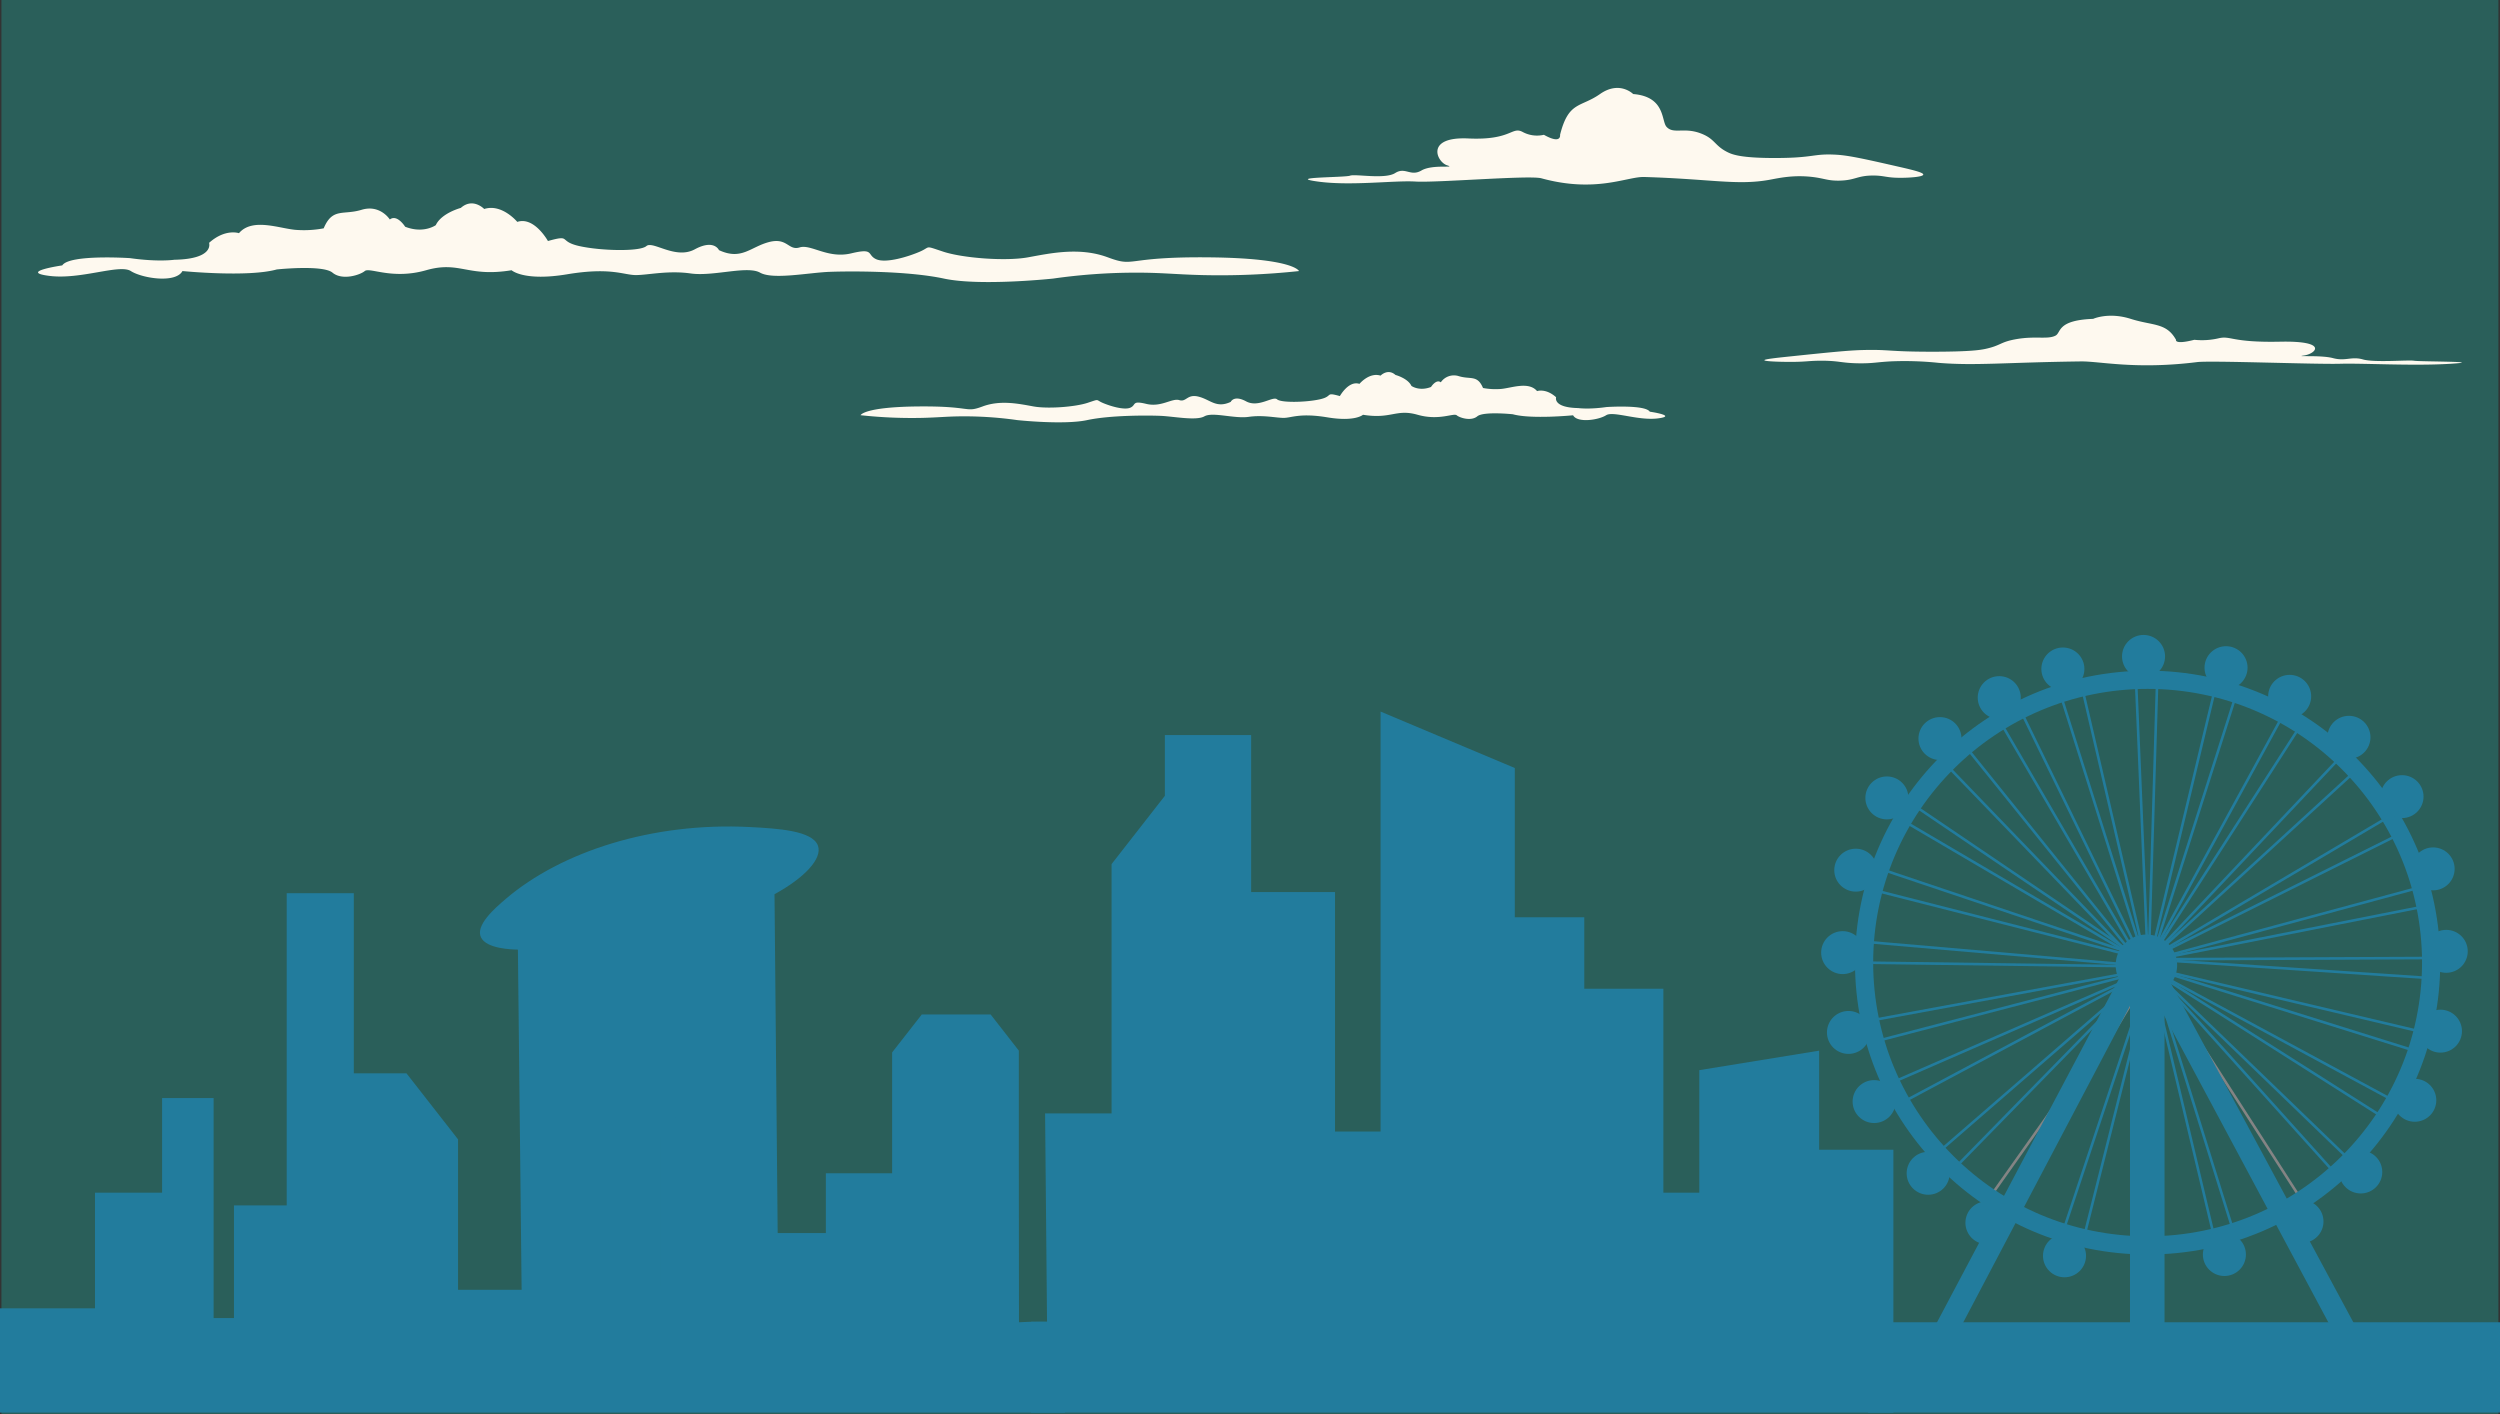<svg xmlns="http://www.w3.org/2000/svg" viewBox="0 0 1923.8 1088.3">
  <rect x="0" y="0" width="1923.8" height="1088.3" fill="#333333" stroke="none"/>
  <defs>
    <style>
      .cls-1 {
        fill: #17c3b2;
        opacity: 0.31;
      }

      .cls-2 {
        fill: #fef9ef;
      }

      .cls-3, .cls-4, .cls-5, .cls-7 {
        fill: none;
        stroke-miterlimit: 10;
      }

      .cls-3 {
        stroke: #848484;
      }

      .cls-3, .cls-4, .cls-5 {
        stroke-width: 2px;
      }

      .cls-4, .cls-7 {
        stroke: #227c9d;
      }

      .cls-5 {
        stroke: #6c6e71;
      }

      .cls-6 {
        fill: #227c9d;
      }

      .cls-7 {
        stroke-width: 14px;
      }
    </style>
  </defs>
  <g id="Layer_2" data-name="Layer 2">
    <g id="Layer_1-2" data-name="Layer 1">
      <g>
        <rect class="cls-1" x="1.1" width="1921.48" height="1088.3"/>
        <path class="cls-2" d="M999.62,208.59s-3.73-9.94-69.53-10.56-55.88,8.07-77.6,0-44.08-3.16-61.46,0-50.29.54-65.19-4.37-9.31-3.78-18,0-26.07,9.15-33.52,5.84-1.24-8.89-19.25-4.54-31-7.28-39.73-4.57-9.31-7.85-23.59-4.12-21.11,14.28-38.49,6.21c0,0-3.72-8.69-18.62-.62s-32.29-6.83-37.25-2.49-34.77,3.73-51.53,0-5.59-9.06-24.21-3.91c0,0-10.55-19.06-23.59-14.71,0,0-11.8-14.28-25.45-9.93,0,0-8.69-9.1-18-.83,0,0-14.9,3.93-19.24,13.24,0,0-9.31,6.83-23.59,1.24,0,0-6.21-9.93-11.8-5.58,0,0-7.45-11.8-21.73-7.45s-22.34-1.87-29.17,14.27a81.71,81.71,0,0,1-20.49,1.25c-12.42-.62-34.14-9.94-44.7,2.48,0,0-10.55-3.73-23,7.45,0,0,4.35,12.42-26.69,13,0,0-12.42,1.86-34.15-1.25,0,0-46.55-3.1-52.14,5.59,0,0-34.15,5-9.94,8.07s54-9.31,62.71-3.72,34.49,9.65,39.73,0c0,0,50.28,5,72.63-1.24,0,0,35.39-3.73,42.84,2.48s21.1,1.86,24.83-1.24,21.11,6.83,47.18-.62,31.66,5.58,65.8,0c0,0,9.32,8.69,42.84,3.1s43.46.62,52.77.62,24.83-3.72,42.21-1.24,43.46-6.21,53.39-.62,37.25,0,53.39-.62,60.22-.79,88.15,5.19,83.81,0,83.81,0a452.82,452.82,0,0,1,61.46-4.57c21.67-.14,32.22,1.34,53.39,1.86A572.36,572.36,0,0,0,999.62,208.59Z"/>
        <path class="cls-2" d="M1415.51,139c12.36-.27,13.42-3.88,25.82-3.93,9,0,10.16,1.83,21.58,1.75,5.67,0,16.8-.6,17.08-2.45.22-1.46-6.58-3.24-17.17-5.67-26.3-6-39.45-9-49.3-9.62-18.63-1.09-16.77,2.46-47.1,2.51-26.33.06-33.15-2.61-36.74-4.35-10.62-5.17-9.7-10.46-21.24-14.71-12.88-4.74-20.75.94-26.06-5-4-4.53-.76-23.15-25.62-25.17,0,0-10.47-10.57-25.52,0s-24.2,5.37-30.74,31.37c0,0,1.31,7.72-12.43,0a23.28,23.28,0,0,1-16.35-2.18c-8.51-4.53-8.51,6.55-41.87,5s-24.2,18.11-16.36,20.63-11.12-1-19.62,4-12.43-3-20.28,2-30.74.5-34.67,2-50.37,1-24.86,4.53,58.88-1,75.23,0,87.66-5,96.82-2.51c42.08,11.56,66-1.41,79.15-1,51.45,1.55,71.54,6.63,96.27,2.18,6.88-1.23,17.74-3.86,32.43-2.28C1403.93,137.19,1406.19,139.18,1415.51,139Z"/>
        <path class="cls-2" d="M662.22,319.51s2.38-6.34,44.38-6.74,35.66,5.15,49.53,0,28.13-2,39.22,0,32.1.35,41.61-2.79,5.94-2.41,11.49,0,16.64,5.84,21.39,3.73.8-5.67,12.29-2.9,19.81-4.64,25.36-2.91,5.94-5,15-2.63,13.47,9.11,24.57,4c0,0,2.38-5.55,11.89-.4s20.6-4.36,23.77-1.58,22.19,2.37,32.89,0,3.56-5.79,15.45-2.5c0,0,6.73-12.16,15.05-9.39,0,0,7.53-9.11,16.25-6.34,0,0,5.55-5.8,11.49-.52,0,0,9.51,2.5,12.28,8.44,0,0,6,4.36,15.06.8,0,0,4-6.34,7.53-3.57a12.22,12.22,0,0,1,13.87-4.75c9.11,2.77,14.26-1.19,18.62,9.11a52.13,52.13,0,0,0,13.07.79c7.93-.39,21.8-6.34,28.53,1.59,0,0,6.74-2.38,14.66,4.75,0,0-2.77,7.93,17,8.32,0,0,7.92,1.19,21.79-.79,0,0,29.72-2,33.29,3.57,0,0,21.79,3.17,6.33,5.15s-34.47-5.95-40-2.38-22,6.16-25.36,0c0,0-32.1,3.17-46.36-.79,0,0-22.59-2.38-27.34,1.58s-13.47,1.19-15.85-.79-13.47,4.36-30.11-.4-20.21,3.57-42,0c0,0-6,5.55-27.34,2s-27.74.4-33.68.4-15.85-2.38-26.94-.79-27.74-4-34.08-.4-23.77,0-34.07-.39-38.44-.51-56.27,3.31-53.49,0-53.49,0a289.48,289.48,0,0,0-39.22-2.92c-13.83-.09-20.57.86-34.08,1.19A364.83,364.83,0,0,1,662.22,319.51Z"/>
        <path class="cls-2" d="M1430.83,279.58c-14-.14-15.21-2-29.26-2-10.15,0-11.52.94-24.47.9-6.42,0-19-.31-19.36-1.26-.25-.75,7.46-1.66,19.47-2.91,29.8-3.1,44.71-4.64,55.87-4.94,21.11-.56,19,1.26,53.38,1.29,29.85,0,37.58-1.34,41.65-2.24,12-2.65,11-5.36,24.08-7.55,14.59-2.43,23.51.48,29.53-2.58,4.57-2.33.87-11.89,29-12.92,0,0,11.86-5.43,28.92,0s27.43,2.76,34.85,16.11c0,0-1.49,4,14.08,0a56.44,56.44,0,0,0,18.54-1.12c9.64-2.33,9.64,3.36,47.45,2.58s27.44,9.3,18.54,10.6,12.6-.52,22.24,2.06,14.09-1.55,23,1,34.85.25,39.29,1,57.1.52,28.18,2.33-66.73-.52-85.27,0-99.35-2.59-109.73-1.3c-47.7,5.94-74.86-.72-89.72-.51-58.31.79-81.08,3.4-109.11,1.12a252.34,252.34,0,0,0-36.76-1.17C1444,278.67,1441.39,279.68,1430.83,279.58Z"/>
        <g>
          <g>
            <g>
              <g>
                <path class="cls-3" d="M1529,924.43Q1587.43,842,1645.86,759.5"/>
                <path class="cls-3" d="M1543.41,931.4l104.44-172.15"/>
              </g>
              <g>
                <path class="cls-3" d="M1756.63,933.27l-91.18-171.18"/>
                <path class="cls-3" d="M1771.24,923.69Q1718.67,842,1666.07,760.26"/>
              </g>
              <g>
                <g>
                  <path class="cls-4" d="M1555.11,547.15l87.78,180"/>
                  <path class="cls-4" d="M1538.46,554.1,1638.9,726.43"/>
                </g>
                <g>
                  <path class="cls-4" d="M1602.72,531.34l46.11,198.58"/>
                  <path class="cls-4" d="M1585.53,534.12l62.2,197.44"/>
                </g>
                <g>
                  <path class="cls-4" d="M1659.93,525.47q-3,101.87-6.1,203.72"/>
                  <path class="cls-4" d="M1643.8,525.75l8.55,204.74"/>
                </g>
                <g>
                  <path class="cls-4" d="M1720,536.83q-31.35,98.31-62.68,196.62"/>
                  <path class="cls-4" d="M1704.22,531.3l-48.66,203"/>
                </g>
                <g>
                  <path class="cls-4" d="M1769.4,559.66,1663.35,724.47"/>
                  <path class="cls-4" d="M1755.13,553.4l-93.69,171.38"/>
                </g>
                <g>
                  <path class="cls-4" d="M1811,594.66,1667.36,726.3"/>
                  <path class="cls-4" d="M1798.87,584.87,1665.45,726.1"/>
                </g>
                <g>
                  <path class="cls-4" d="M1843.7,643.26,1669,730.39"/>
                  <path class="cls-4" d="M1834.78,630.52l-167.55,99.15"/>
                </g>
                <g>
                  <path class="cls-4" d="M1863.14,698,1673.4,735.43"/>
                  <path class="cls-4" d="M1859.49,683.58l-187.61,50.7"/>
                </g>
                <g>
                  <path class="cls-4" d="M1867.84,752.52l-193-12.93"/>
                  <path class="cls-4" d="M1866.52,737.23l-192.83.86"/>
                </g>
                <g>
                  <path class="cls-4" d="M1857.08,808.23l-184.56-57.71"/>
                  <path class="cls-4" d="M1859.39,793.06l-187.66-44.28"/>
                </g>
                <g>
                  <path class="cls-4" d="M1834.2,860l-163.5-103.8"/>
                  <path class="cls-4" d="M1840.05,845.94q-84.85-45.8-169.69-91.61"/>
                </g>
                <g>
                  <path class="cls-4" d="M1797.07,903.15q-64.71-72-129.43-143.95"/>
                  <path class="cls-4" d="M1808,892.54,1667.82,757.28"/>
                </g>
                <g>
                  <path class="cls-4" d="M1586.87,949.86q32.2-96.66,64.4-193.33"/>
                  <path class="cls-4" d="M1602.55,956.47l50.52-200.74"/>
                </g>
                <g>
                  <path class="cls-4" d="M1488.31,889.53l150.41-130.4"/>
                  <path class="cls-4" d="M1500.32,902.86l140.39-143.54"/>
                </g>
                <g>
                  <path class="cls-4" d="M1444.63,667.86,1641.35,734"/>
                  <path class="cls-4" d="M1439,684.18l203.24,51.72"/>
                </g>
                <g>
                  <path class="cls-4" d="M1470.13,617.91l167.58,113.52"/>
                  <path class="cls-4" d="M1463.44,630.87l174.65,102.56"/>
                </g>
                <g>
                  <path class="cls-4" d="M1512.48,574.35q63.9,79.35,127.78,158.71"/>
                  <path class="cls-4" d="M1496.81,587.57l140.73,146"/>
                </g>
                <g>
                  <path class="cls-4" d="M1452,834.79l184.88-80.61"/>
                  <path class="cls-4" d="M1460.77,850,1638.71,755"/>
                </g>
                <g>
                  <path class="cls-4" d="M1434.54,786.22l204.85-37.73"/>
                  <path class="cls-4" d="M1439.42,802.35,1641,749.79"/>
                </g>
                <g>
                  <path class="cls-4" d="M1431.79,724.43l200.59,17.38"/>
                  <path class="cls-4" d="M1432.1,740.74l201.4,2.69"/>
                </g>
                <g>
                  <path class="cls-4" d="M1704.42,954.31l-47.7-200.52"/>
                  <path class="cls-4" d="M1718.82,948q-30.51-97.94-61-195.86"/>
                </g>
              </g>
              <ellipse class="cls-5" cx="1649.5" cy="742.86" rx="218.18" ry="217.63"/>
              <ellipse class="cls-6" cx="1651.7" cy="742.74" rx="23.66" ry="23.6"/>
              <ellipse class="cls-7" cx="1652.63" cy="740.74" rx="218.18" ry="217.63"/>
              <rect class="cls-6" x="1639.07" y="749.24" width="26.58" height="301.64"/>
              <ellipse class="cls-6" cx="1649.5" cy="505.12" rx="16.56" ry="16.52"/>
              <ellipse class="cls-6" cx="1587.43" cy="514.78" rx="16.56" ry="16.52"/>
              <ellipse class="cls-6" cx="1538.46" cy="536.83" rx="16.56" ry="16.52"/>
              <ellipse class="cls-6" cx="1492.85" cy="568.35" rx="16.56" ry="16.52"/>
              <ellipse class="cls-6" cx="1452" cy="614.01" rx="16.56" ry="16.52"/>
              <ellipse class="cls-6" cx="1428.07" cy="669.61" rx="16.56" ry="16.52"/>
              <ellipse class="cls-6" cx="1417.98" cy="733.06" rx="16.56" ry="16.52"/>
              <ellipse class="cls-6" cx="1422.44" cy="794.48" rx="16.56" ry="16.52"/>
              <ellipse class="cls-6" cx="1442.18" cy="847.68" rx="16.56" ry="16.52"/>
              <ellipse class="cls-6" cx="1483.77" cy="902.86" rx="16.56" ry="16.52"/>
              <ellipse class="cls-6" cx="1528.99" cy="940.95" rx="16.56" ry="16.52"/>
              <ellipse class="cls-6" cx="1588.68" cy="966.37" rx="16.56" ry="16.52"/>
              <ellipse class="cls-6" cx="1712.98" cy="513.79" rx="16.56" ry="16.52"/>
              <ellipse class="cls-6" cx="1761.94" cy="535.84" rx="16.56" ry="16.52"/>
              <ellipse class="cls-6" cx="1807.56" cy="567.36" rx="16.56" ry="16.52"/>
              <ellipse class="cls-6" cx="1848.4" cy="613.02" rx="16.56" ry="16.52"/>
              <ellipse class="cls-6" cx="1872.33" cy="668.62" rx="16.56" ry="16.52"/>
              <ellipse class="cls-6" cx="1882.42" cy="732.07" rx="16.56" ry="16.52"/>
              <ellipse class="cls-6" cx="1877.97" cy="793.49" rx="16.56" ry="16.52"/>
              <ellipse class="cls-6" cx="1858.22" cy="846.69" rx="16.56" ry="16.52"/>
              <ellipse class="cls-6" cx="1816.64" cy="901.87" rx="16.56" ry="16.52"/>
              <ellipse class="cls-6" cx="1771.41" cy="939.96" rx="16.56" ry="16.52"/>
              <ellipse class="cls-6" cx="1711.72" cy="965.38" rx="16.56" ry="16.52"/>
              <path class="cls-6" d="M1502,1034.23l-22.24,3.7,158.09-298.36,15,8.26Q1577.44,891,1502,1034.23Z"/>
              <path class="cls-6" d="M1800.11,1033.28l21.46,4L1661.56,740l-14.15,7.9Z"/>
            </g>
            <path class="cls-6" d="M401.75,1024.73l-3.21-294c-4.58-.06-24-.57-28.36-9.31-4.62-9.31,10.56-22.5,19.26-29.91,42.21-35.92,112.1-59,187.7-55.08,21.27,1.1,48,2.71,52.27,14.28,3.64,10-10.36,24.8-33.41,37.4q1.59,169.56,3.17,339.12Z"/>
            <path class="cls-6" d="M784.12,1017.51c5.48-.5,29.94-.76,35.39-.38V1087H0v-80.22H73.09v-89h51.64V845h39.65V1014.3h15.67V927.6h40.57V687.35h51.64V825.93h40.52l39.7,50.83V992.54h81.14v-67.3H488v64.94h20.29V874.48L535,840.24h39.65V948.85h60.86v-46h51V809.87l22.81-29.2h53L784,808.47v76.26Z"/>
            <path class="cls-6" d="M1457,884.73V1087H793.31v-69.85l12.41.15-1.5-160.5h51.17V664.92l41-52.53V565.65h66.39V686.48h64.54V870.73h35.05V547.57L1165.67,591V705.83h53.47v55H1280V917.79h27.66V823.5l92.21-15v76.26Z"/>
          </g>
          <rect class="cls-6" x="1437.5" y="1017.51" width="486.3" height="69.47"/>
        </g>
      </g>
    </g>
  </g>
</svg>
